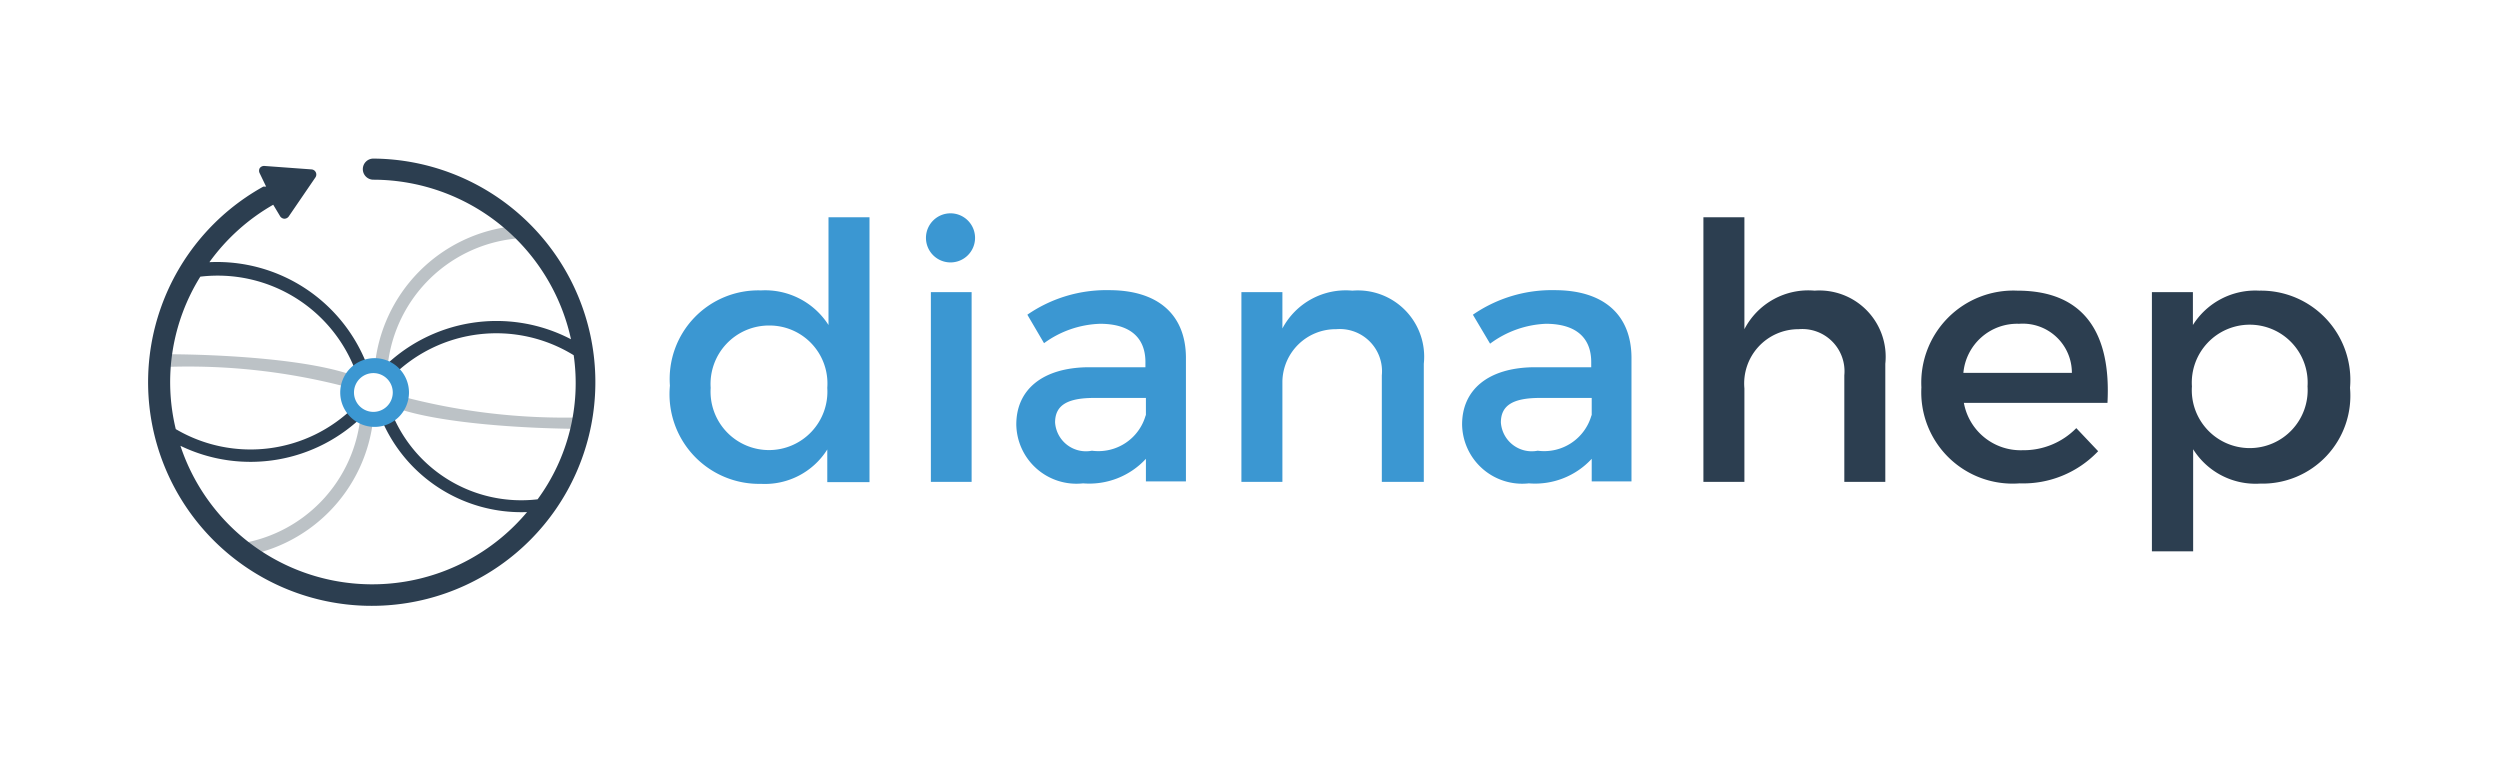 <svg id="Layer_1" data-name="Layer 1" xmlns="http://www.w3.org/2000/svg" viewBox="0 0 101.84 31.13"><defs><style>.cls-1{fill:#3b97d2;}.cls-2{fill:#2c3e50;}.cls-3{fill:#bcc2c6;}</style></defs><title>recast</title><path class="cls-1" d="M35.37,19.64H33.7V18.31A3,3,0,0,1,31,19.71a3.65,3.65,0,0,1-3.71-4A3.61,3.61,0,0,1,31,11.83a3.06,3.06,0,0,1,2.75,1.41V8.85h1.67V19.64ZM33.7,15.8a2.36,2.36,0,0,0-2.37-2.54,2.38,2.38,0,0,0-2.38,2.54A2.38,2.38,0,1,0,33.7,15.8Z"/><path class="cls-1" d="M39.72,9.69a1,1,0,1,1-1-1A1,1,0,0,1,39.72,9.69Zm-1.8,9.94V11.9h1.66v7.73H37.92Z"/><path class="cls-1" d="M46.68,18.69a3.14,3.14,0,0,1-2.56,1,2.45,2.45,0,0,1-2.72-2.4c0-1.41,1.06-2.31,2.92-2.33h2.34V14.75c0-1-.63-1.56-1.85-1.56a4.08,4.08,0,0,0-2.28.79l-0.68-1.16a5.66,5.66,0,0,1,3.33-1c2,0,3.11,1,3.13,2.72v5.07H46.68V18.69Zm0-1.77V16.21H44.58c-1.09,0-1.6.29-1.6,1a1.26,1.26,0,0,0,1.5,1.15A2,2,0,0,0,46.67,16.92Z"/><path class="cls-1" d="M58,14.82v4.81H56.29V15.29a1.72,1.72,0,0,0-1.86-1.88,2.17,2.17,0,0,0-2.19,2.11v4.11H50.57V11.9h1.67v1.48a2.92,2.92,0,0,1,2.85-1.54A2.7,2.7,0,0,1,58,14.82Z"/><path class="cls-1" d="M64.84,18.69a3.14,3.14,0,0,1-2.56,1,2.45,2.45,0,0,1-2.72-2.4c0-1.41,1.06-2.31,2.92-2.33h2.34V14.75c0-1-.63-1.56-1.85-1.56A4.08,4.08,0,0,0,60.7,14L60,12.82a5.66,5.66,0,0,1,3.33-1c2,0,3.11,1,3.13,2.72v5.07H64.84V18.69Zm0-1.77V16.21H62.74c-1.09,0-1.6.29-1.6,1a1.26,1.26,0,0,0,1.5,1.15A2,2,0,0,0,64.83,16.92Z"/><path class="cls-2" d="M76.8,14.82v4.81H75.13V15.29a1.72,1.72,0,0,0-1.86-1.88,2.21,2.21,0,0,0-2.21,2.41v3.81H69.39V8.85h1.67v4.56a2.93,2.93,0,0,1,2.86-1.57A2.7,2.7,0,0,1,76.8,14.82Z"/><path class="cls-2" d="M85.85,16.41H80a2.35,2.35,0,0,0,2.4,1.93,3,3,0,0,0,2.18-.9l0.89,0.94a4.21,4.21,0,0,1-3.2,1.31,3.72,3.72,0,0,1-4-3.91,3.75,3.75,0,0,1,3.91-3.94C84.94,11.84,86,13.62,85.85,16.41Zm-1.45-1.22a2,2,0,0,0-2.15-2,2.2,2.2,0,0,0-2.27,2h4.42Z"/><path class="cls-2" d="M95.73,15.8a3.58,3.58,0,0,1-3.66,3.9,3,3,0,0,1-2.73-1.4v4.16H87.66V11.9h1.67v1.34a3,3,0,0,1,2.7-1.4A3.64,3.64,0,0,1,95.73,15.8ZM94,15.74a2.36,2.36,0,1,0-4.71,0A2.36,2.36,0,1,0,94,15.74Z"/><path class="cls-3" d="M14.53,15.35C12.77,14.64,9,14.43,6.7,14.43v0.52a25.47,25.47,0,0,1,7.6.86A1,1,0,0,1,14.53,15.35Z"/><path class="cls-3" d="M15.77,15.17A5.83,5.83,0,0,1,21,9.72l-0.05-.51A6.35,6.35,0,0,0,15.26,15,1,1,0,0,1,15.77,15.17Z"/><path class="cls-3" d="M16.22,16.11a1,1,0,0,1-.19.47c1.79,0.68,5.51.89,7.75,0.89V17A25.85,25.85,0,0,1,16.22,16.11Z"/><path class="cls-3" d="M14.7,16.78A5.83,5.83,0,0,1,9.5,22.18l0.05,0.52A6.35,6.35,0,0,0,15.21,17,1,1,0,0,1,14.7,16.78Z"/><path class="cls-2" d="M15.21,6.46a0.43,0.43,0,0,0,0,.86,8.26,8.26,0,0,1,8.05,6.5,6.55,6.55,0,0,0-7.73,1.24,1,1,0,0,1,.44.28,6,6,0,0,1,7.4-.87,8,8,0,0,1-1.47,5.87,5.69,5.69,0,0,1-6-3.67,1,1,0,0,1-.43.24,6.18,6.18,0,0,0,6,3.95,8.23,8.23,0,0,1-14.12-2.7,6.55,6.55,0,0,0,7.5-1.28,1,1,0,0,1-.41-0.32,6,6,0,0,1-7.28.92,8.13,8.13,0,0,1,1-6.21,6,6,0,0,1,6.38,4A1,1,0,0,1,15,15a6.55,6.55,0,0,0-6.47-4.32,8.25,8.25,0,0,1,2.6-2.34l0,0L11.4,8.79a0.22,0.22,0,0,0,.18.12h0a0.22,0.22,0,0,0,.18-0.09l1.08-1.58a0.21,0.21,0,0,0-.16-0.34l-1.91-.14a0.22,0.22,0,0,0-.19.09,0.22,0.22,0,0,0,0,.21l0.26,0.54-0.11,0A9.11,9.11,0,1,0,15.21,6.46Z"/><path class="cls-1" d="M15.26,17.39a1.4,1.4,0,1,1,1.4-1.4A1.4,1.4,0,0,1,15.26,17.39Zm0-2.19A0.79,0.79,0,1,0,16,16,0.79,0.79,0,0,0,15.26,15.2Z"/></svg>